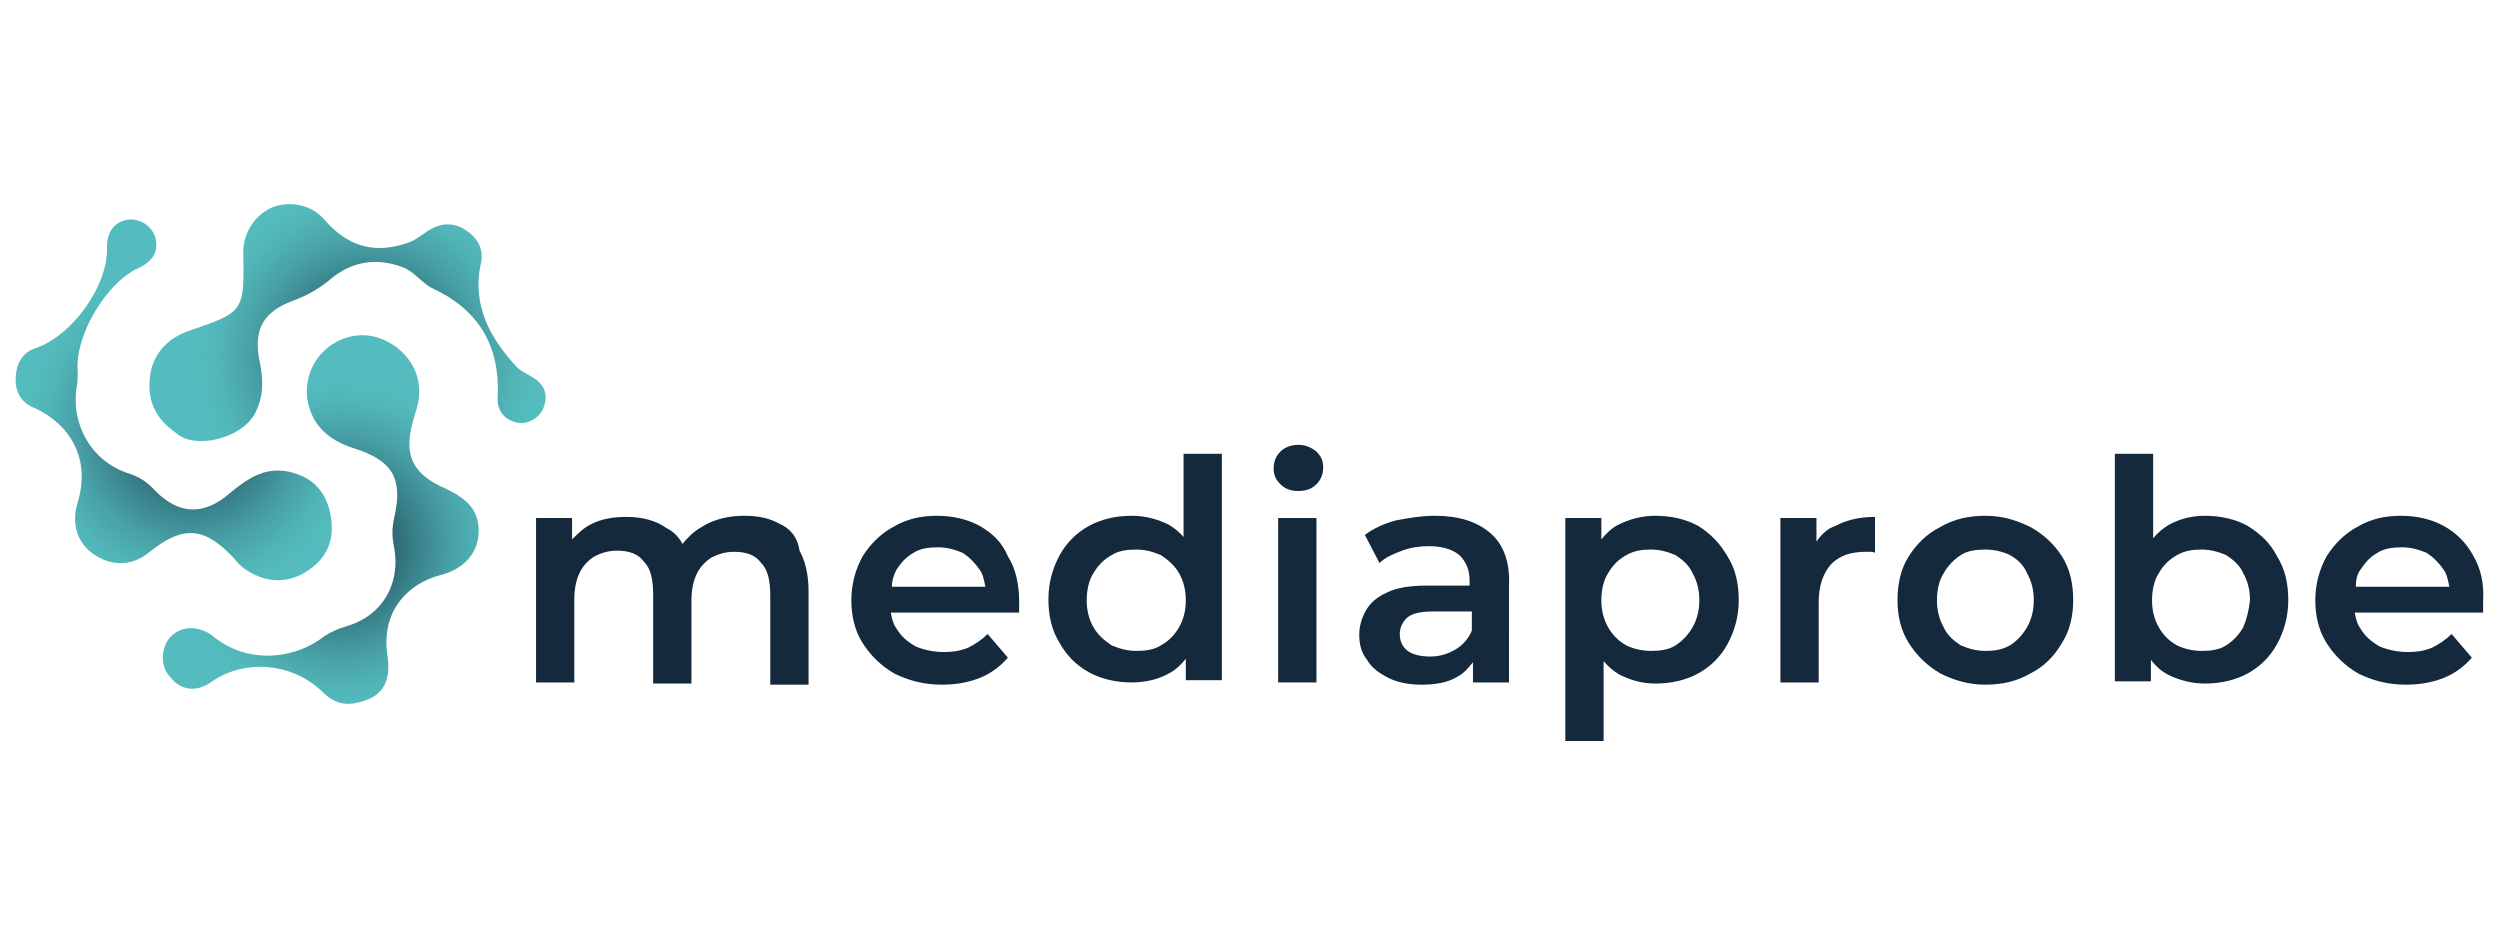 <?xml version="1.0" encoding="utf-8"?>
<!-- Generator: Adobe Illustrator 27.4.1, SVG Export Plug-In . SVG Version: 6.00 Build 0)  -->
<svg version="1.1" id="Layer_1" xmlns="http://www.w3.org/2000/svg" xmlns:xlink="http://www.w3.org/1999/xlink" x="0px" y="0px"
	 viewBox="0 0 222 84" style="enable-background:new 0 0 222 84;" xml:space="preserve">
<style type="text/css">
	.st0{fill:url(#SVGID_1_);}
	.st1{fill:url(#SVGID_00000178895304409215455430000006630720048169220283_);}
	.st2{fill:url(#SVGID_00000070823200552856821010000007909126219665947559_);}
	.st3{fill:#14293C;}
</style>
<g>
	<g>
		
			<radialGradient id="SVGID_1_" cx="1231.704" cy="436.649" r="15.125" gradientTransform="matrix(-0.539 0.842 -0.842 -0.539 1064.146 -770.009)" gradientUnits="userSpaceOnUse">
			<stop  offset="0" style="stop-color:#12283B"/>
			<stop  offset="0.212" style="stop-color:#255462"/>
			<stop  offset="0.463" style="stop-color:#398089"/>
			<stop  offset="0.686" style="stop-color:#48A1A6"/>
			<stop  offset="0.873" style="stop-color:#51B5B8"/>
			<stop  offset="1" style="stop-color:#54BCBE"/>
		</radialGradient>
		<path class="st0" d="M15.7,38.5c-1.9-1.3-2.6-2.9-2.4-4.9c0.2-2.1,1.5-3.5,3.4-4.2c5-1.7,5-1.7,4.9-7c0-1.7,1-3.3,2.6-4
			c1.6-0.6,3.5-0.2,4.6,1.1c2,2.3,4.3,3.1,7.3,2.1c0.7-0.2,1.3-0.7,1.9-1.1c1.1-0.7,2.2-0.8,3.3-0.1c1.1,0.7,1.7,1.7,1.4,3
			c-0.8,3.7,0.8,6.6,3.2,9.2c0.4,0.4,0.9,0.6,1.4,0.9c1,0.6,1.4,1.5,1,2.6c-0.3,1-1.5,1.7-2.5,1.4c-1.1-0.3-1.7-1.1-1.6-2.3
			c0.2-4.5-1.7-7.7-5.8-9.6c-1-0.5-1.6-1.5-2.7-1.9c-2.5-0.9-4.7-0.4-6.6,1.3c-0.9,0.7-1.8,1.2-2.8,1.6c-2.9,1-3.9,2.6-3.2,5.7
			c0.3,1.6,0.3,3-0.5,4.5C21.3,39,17.3,39.9,15.7,38.5z"/>
		
			<radialGradient id="SVGID_00000172415869593611065050000004104282277277929406_" cx="1245.606" cy="446.323" r="14.848" gradientTransform="matrix(-0.539 0.842 -0.842 -0.539 1064.146 -770.009)" gradientUnits="userSpaceOnUse">
			<stop  offset="0" style="stop-color:#12283B"/>
			<stop  offset="0.212" style="stop-color:#255462"/>
			<stop  offset="0.463" style="stop-color:#398089"/>
			<stop  offset="0.686" style="stop-color:#48A1A6"/>
			<stop  offset="0.873" style="stop-color:#51B5B8"/>
			<stop  offset="1" style="stop-color:#54BCBE"/>
		</radialGradient>
		<path style="fill:url(#SVGID_00000172415869593611065050000004104282277277929406_);" d="M22,50.7c-0.5-0.3-0.9-0.7-1.2-1.1
			c-2.6-2.8-4.5-3-7.5-0.6c-1.2,1-2.6,1.3-4.1,0.7c-2.1-0.9-3-2.8-2.3-5.1C8,41,6.5,37.8,3,36.2c-1.2-0.5-1.7-1.5-1.6-2.8
			c0.1-1.2,0.6-2.1,1.8-2.5c3.2-1.1,6.4-5.5,6.3-8.9c0-1.4,0.6-2.3,1.9-2.5c1.1-0.1,2.1,0.6,2.4,1.6c0.3,1.2-0.2,2.1-1.5,2.7
			c-2.9,1.3-5.7,6.1-5.4,9.2c0,0.4,0,0.9-0.1,1.4c-0.5,3.3,1.3,6.5,4.5,7.6c1,0.3,1.8,0.8,2.5,1.6c2.1,2.1,4.3,2.2,6.6,0.2
			c1.7-1.4,3.3-2.5,5.7-1.8c2,0.6,3,2,3.3,4c0.3,2-0.4,3.6-2.1,4.7C25.6,51.8,23.8,51.8,22,50.7z"/>
		
			<radialGradient id="SVGID_00000119106660467044648290000011281415962959925922_" cx="1247.097" cy="429.732" r="14.637" gradientTransform="matrix(-0.539 0.842 -0.842 -0.539 1064.146 -770.009)" gradientUnits="userSpaceOnUse">
			<stop  offset="0" style="stop-color:#12283B"/>
			<stop  offset="0.212" style="stop-color:#255462"/>
			<stop  offset="0.463" style="stop-color:#398089"/>
			<stop  offset="0.686" style="stop-color:#48A1A6"/>
			<stop  offset="0.873" style="stop-color:#51B5B8"/>
			<stop  offset="1" style="stop-color:#54BCBE"/>
		</radialGradient>
		<path style="fill:url(#SVGID_00000119106660467044648290000011281415962959925922_);" d="M18.7,60.6c3.1-2.2,7.4-1.7,10,0.9
			c0.8,0.8,1.8,1.2,3,0.9c2.1-0.4,3.1-1.7,2.7-4.2c-0.6-4.1,2-6.4,4.6-7.1c2.1-0.5,3.4-1.9,3.5-3.7c0.1-1.9-0.8-3-2.9-4
			c-3-1.3-3.8-3-2.9-6.1c0.1-0.4,0.2-0.7,0.3-1c0.6-2.1,0-4-1.7-5.4c-1.7-1.3-3.7-1.5-5.5-0.5c-1.8,1-2.8,3-2.5,5.1
			c0.4,2.3,1.9,3.6,4.1,4.3c3.5,1.1,4.4,2.7,3.6,6.2c-0.2,0.9-0.2,1.7,0,2.6c0.6,3.3-1.1,6.1-4.2,7c-0.7,0.2-1.4,0.5-2,0.9
			c-2.7,2.1-6.5,2.3-9.2,0.5c-0.4-0.3-0.6-0.4-0.8-0.6c-1.3-0.9-2.8-0.8-3.7,0.2c-0.8,0.9-0.9,2.6,0,3.5
			C16,61.3,17.4,61.5,18.7,60.6z"/>
	</g>
	<g>
		<path class="st3" d="M69.2,46.5c-0.9-0.5-1.9-0.7-3.1-0.7c-1.4,0-2.7,0.3-3.8,1c-0.7,0.4-1.2,0.9-1.7,1.5
			c-0.3-0.6-0.8-1.1-1.4-1.4c-1-0.7-2.2-1-3.6-1c-1.2,0-2.3,0.2-3.2,0.7c-0.6,0.3-1.1,0.8-1.6,1.3V46h-3.2v14.6h3.4v-7.4
			c0-1,0.2-1.8,0.5-2.4c0.3-0.6,0.8-1.1,1.3-1.4c0.6-0.3,1.2-0.5,2-0.5c1.1,0,1.9,0.3,2.4,1c0.6,0.6,0.8,1.6,0.8,2.9v7.9h3.4v-7.4
			c0-1,0.2-1.8,0.5-2.4c0.3-0.6,0.8-1.1,1.3-1.4c0.6-0.3,1.2-0.5,2-0.5c1.1,0,1.9,0.3,2.4,1c0.6,0.6,0.8,1.6,0.8,2.9v7.9h3.4v-8.3
			c0-1.5-0.3-2.7-0.8-3.6C70.8,47.6,70.1,46.9,69.2,46.5z"/>
		<path class="st3" d="M87,46.7c-1.1-0.6-2.4-0.9-3.8-0.9c-1.5,0-2.7,0.3-3.9,1c-1.1,0.6-2,1.5-2.7,2.6c-0.6,1.1-1,2.4-1,3.9
			c0,1.4,0.3,2.7,1,3.8c0.7,1.1,1.6,2,2.8,2.7c1.2,0.6,2.6,1,4.2,1c1.3,0,2.4-0.2,3.4-0.6c1-0.4,1.8-1,2.5-1.8l-1.8-2.1
			c-0.5,0.5-1.1,0.9-1.7,1.2c-0.7,0.3-1.4,0.4-2.2,0.4c-0.9,0-1.8-0.2-2.5-0.5c-0.7-0.4-1.3-0.9-1.7-1.6c-0.3-0.4-0.4-0.9-0.5-1.4
			h11.4c0-0.2,0-0.3,0-0.5c0-0.2,0-0.3,0-0.5c0-1.5-0.3-2.9-1-4C89,48.2,88.2,47.4,87,46.7z M79.6,50.6c0.4-0.6,0.8-1.1,1.5-1.5
			c0.6-0.4,1.4-0.5,2.2-0.5c0.8,0,1.5,0.2,2.2,0.5c0.6,0.4,1.1,0.9,1.5,1.5c0.3,0.4,0.4,1,0.5,1.5h-8.3C79.2,51.5,79.4,51,79.6,50.6
			z"/>
		<path class="st3" d="M105.2,47.8c-0.4-0.5-0.9-0.9-1.4-1.2c-1-0.5-2.1-0.8-3.3-0.8c-1.4,0-2.7,0.3-3.8,0.9c-1.1,0.6-2,1.5-2.6,2.6
			c-0.6,1.1-1,2.4-1,3.9c0,1.5,0.3,2.8,1,3.9c0.6,1.1,1.5,2,2.6,2.6c1.1,0.6,2.4,0.9,3.8,0.9c1.3,0,2.4-0.3,3.3-0.8
			c0.6-0.3,1.1-0.8,1.5-1.3v1.9h3.2V40.3h-3.4V47.8z M104.7,55.7c-0.4,0.7-0.9,1.2-1.6,1.6c-0.6,0.4-1.4,0.5-2.2,0.5
			c-0.8,0-1.5-0.2-2.2-0.5c-0.6-0.4-1.2-0.9-1.6-1.6c-0.4-0.7-0.6-1.5-0.6-2.4c0-0.9,0.2-1.8,0.6-2.4c0.4-0.7,0.9-1.2,1.6-1.6
			c0.6-0.4,1.4-0.5,2.2-0.5c0.8,0,1.5,0.2,2.2,0.5c0.6,0.4,1.2,0.9,1.6,1.6c0.4,0.7,0.6,1.5,0.6,2.4C105.3,54.2,105.1,55,104.7,55.7
			z"/>
		<rect x="113.5" y="46" class="st3" width="3.4" height="14.6"/>
		<path class="st3" d="M115.3,39.5c-0.6,0-1.2,0.2-1.6,0.6c-0.4,0.4-0.6,0.9-0.6,1.5c0,0.6,0.2,1,0.6,1.4c0.4,0.4,0.9,0.6,1.6,0.6
			c0.7,0,1.2-0.2,1.6-0.6c0.4-0.4,0.6-0.9,0.6-1.5c0-0.6-0.2-1-0.6-1.4C116.4,39.7,115.9,39.5,115.3,39.5z"/>
		<path class="st3" d="M132.3,47.3c-1.2-1-2.8-1.5-4.9-1.5c-1.2,0-2.3,0.2-3.4,0.4c-1.1,0.3-2,0.7-2.8,1.3l1.3,2.5
			c0.5-0.5,1.2-0.8,2-1.1c0.8-0.3,1.6-0.4,2.4-0.4c1.2,0,2.1,0.3,2.7,0.8c0.6,0.6,0.9,1.3,0.9,2.3V52h-3.8c-1.5,0-2.7,0.2-3.5,0.6
			c-0.9,0.4-1.5,0.9-1.9,1.6c-0.4,0.7-0.6,1.4-0.6,2.2c0,0.8,0.2,1.6,0.7,2.2c0.4,0.7,1.1,1.2,1.9,1.6c0.8,0.4,1.8,0.6,2.9,0.6
			c1.3,0,2.4-0.2,3.2-0.7c0.6-0.3,1-0.8,1.4-1.3v1.8h3.2V52C134.1,49.9,133.5,48.3,132.3,47.3z M129.2,57.7
			c-0.7,0.4-1.4,0.6-2.2,0.6c-0.9,0-1.6-0.2-2-0.5c-0.5-0.4-0.7-0.9-0.7-1.5c0-0.5,0.2-1,0.6-1.4c0.4-0.4,1.2-0.6,2.3-0.6h3.5V56
			C130.4,56.7,129.9,57.3,129.2,57.7z"/>
		<path class="st3" d="M150.8,46.7c-1.1-0.6-2.4-0.9-3.8-0.9c-1.2,0-2.3,0.3-3.3,0.8c-0.6,0.3-1.1,0.8-1.5,1.3V46h-3.2v19.8h3.4
			v-7.1c0.4,0.5,0.9,0.9,1.4,1.2c1,0.5,2,0.8,3.2,0.8c1.4,0,2.7-0.3,3.8-0.9c1.1-0.6,2-1.5,2.6-2.6c0.6-1.1,1-2.4,1-3.9
			c0-1.5-0.3-2.8-1-3.9C152.7,48.2,151.9,47.4,150.8,46.7z M150.3,55.7c-0.4,0.7-0.9,1.2-1.5,1.6c-0.6,0.4-1.4,0.5-2.2,0.5
			c-0.8,0-1.6-0.2-2.2-0.5c-0.7-0.4-1.2-0.9-1.6-1.6c-0.4-0.7-0.6-1.5-0.6-2.4c0-0.9,0.2-1.8,0.6-2.4c0.4-0.7,0.9-1.2,1.6-1.6
			c0.7-0.4,1.4-0.5,2.2-0.5c0.8,0,1.5,0.2,2.2,0.5c0.6,0.4,1.2,0.9,1.5,1.6c0.4,0.7,0.6,1.5,0.6,2.4C150.9,54.2,150.7,55,150.3,55.7
			z"/>
		<path class="st3" d="M161.3,48.1V46h-3.2v14.6h3.4v-7.1c0-1.5,0.4-2.6,1.1-3.4c0.8-0.8,1.8-1.1,3.1-1.1c0.1,0,0.3,0,0.4,0
			c0.1,0,0.3,0,0.4,0.1v-3.2c-1.4,0-2.6,0.3-3.5,0.8C162.3,46.9,161.7,47.5,161.3,48.1z"/>
		<path class="st3" d="M180.3,46.8c-1.2-0.6-2.5-1-4-1c-1.5,0-2.8,0.3-4,1c-1.2,0.6-2.1,1.5-2.8,2.6c-0.7,1.1-1,2.4-1,3.9
			c0,1.4,0.3,2.7,1,3.8c0.7,1.1,1.6,2,2.8,2.7c1.2,0.6,2.5,1,4,1c1.5,0,2.8-0.3,4-1c1.2-0.6,2.1-1.5,2.8-2.7c0.7-1.1,1-2.4,1-3.8
			c0-1.5-0.3-2.8-1-3.9C182.4,48.3,181.4,47.4,180.3,46.8z M180,55.7c-0.4,0.7-0.9,1.2-1.5,1.6c-0.7,0.4-1.4,0.5-2.2,0.5
			c-0.8,0-1.5-0.2-2.2-0.5c-0.6-0.4-1.2-0.9-1.5-1.6c-0.4-0.7-0.6-1.5-0.6-2.4c0-0.9,0.2-1.8,0.6-2.4c0.4-0.7,0.9-1.2,1.5-1.6
			c0.6-0.4,1.4-0.5,2.2-0.5c0.8,0,1.6,0.2,2.2,0.5c0.7,0.4,1.2,0.9,1.5,1.6c0.4,0.7,0.6,1.5,0.6,2.4C180.6,54.2,180.4,55,180,55.7z"
			/>
		<path class="st3" d="M199.6,46.7c-1.1-0.6-2.4-0.9-3.8-0.9c-1.2,0-2.3,0.3-3.2,0.8c-0.5,0.3-1,0.7-1.4,1.2v-7.5h-3.4v20.2h3.2
			v-1.9c0.4,0.5,0.9,1,1.5,1.3c1,0.5,2.1,0.8,3.3,0.8c1.4,0,2.7-0.3,3.8-0.9c1.1-0.6,2-1.5,2.6-2.6c0.6-1.1,1-2.4,1-3.9
			c0-1.5-0.3-2.8-1-3.9C201.6,48.2,200.7,47.4,199.6,46.7z M199.2,55.7c-0.4,0.7-0.9,1.2-1.5,1.6c-0.6,0.4-1.4,0.5-2.2,0.5
			c-0.8,0-1.6-0.2-2.2-0.5c-0.7-0.4-1.2-0.9-1.6-1.6c-0.4-0.7-0.6-1.5-0.6-2.4c0-0.9,0.2-1.8,0.6-2.4c0.4-0.7,0.9-1.2,1.6-1.6
			c0.7-0.4,1.4-0.5,2.2-0.5c0.8,0,1.5,0.2,2.2,0.5c0.6,0.4,1.2,0.9,1.5,1.6c0.4,0.7,0.6,1.5,0.6,2.4C199.7,54.2,199.5,55,199.2,55.7
			z"/>
		<path class="st3" d="M219.6,49.3c-0.6-1.1-1.5-2-2.6-2.6c-1.1-0.6-2.4-0.9-3.8-0.9c-1.5,0-2.7,0.3-3.9,1c-1.1,0.6-2,1.5-2.7,2.6
			c-0.6,1.1-1,2.4-1,3.9c0,1.4,0.3,2.7,1,3.8c0.7,1.1,1.6,2,2.8,2.7c1.2,0.6,2.6,1,4.2,1c1.3,0,2.4-0.2,3.4-0.6c1-0.4,1.8-1,2.5-1.8
			l-1.8-2.1c-0.5,0.5-1.1,0.9-1.7,1.2c-0.7,0.3-1.4,0.4-2.2,0.4c-0.9,0-1.8-0.2-2.5-0.5c-0.7-0.4-1.3-0.9-1.7-1.6
			c-0.3-0.4-0.4-0.9-0.5-1.4h11.4c0-0.2,0-0.3,0-0.5c0-0.2,0-0.3,0-0.5C220.6,51.8,220.3,50.5,219.6,49.3z M209.6,50.6
			c0.4-0.6,0.8-1.1,1.5-1.5c0.6-0.4,1.4-0.5,2.2-0.5c0.8,0,1.5,0.2,2.2,0.5c0.6,0.4,1.1,0.9,1.5,1.5c0.3,0.4,0.4,1,0.5,1.5h-8.3
			C209.2,51.5,209.3,51,209.6,50.6z"/>
	</g>
</g>
</svg>
